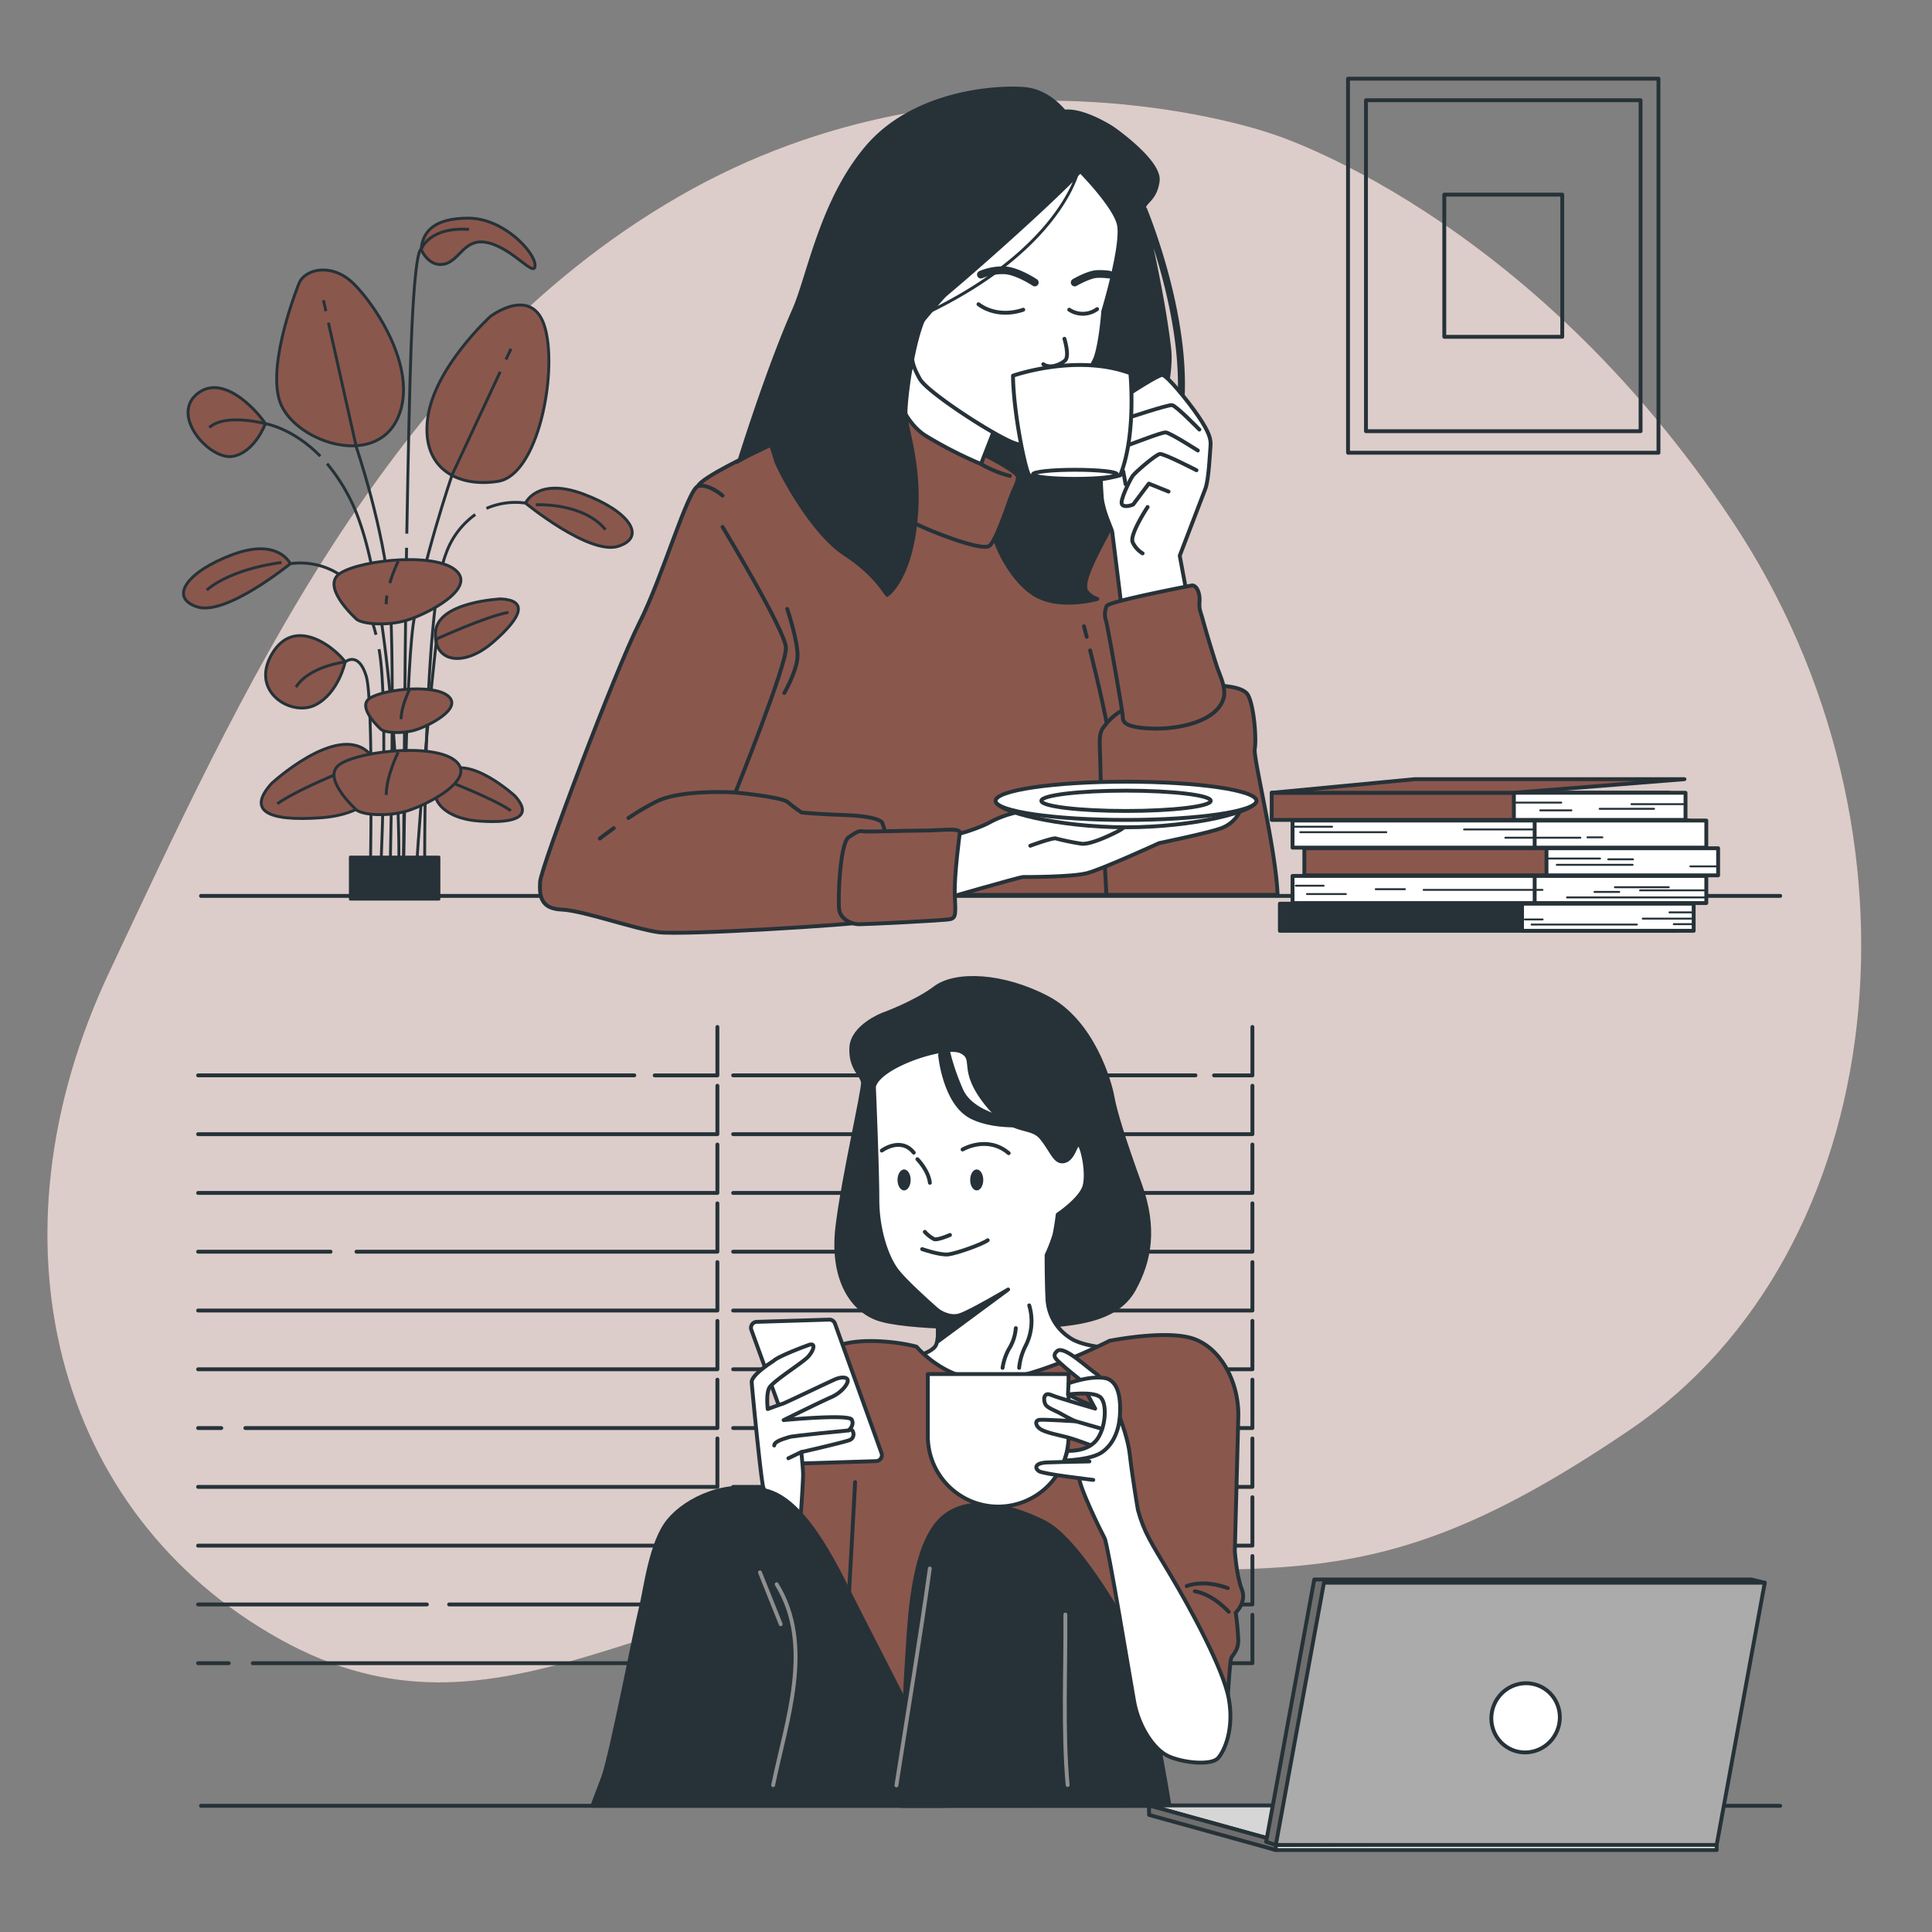 <svg xmlns="http://www.w3.org/2000/svg" viewBox="0 0 500 500"><rect x="0" y="0" width="500" height="500" fill="#808080" stroke="none"/><g id="freepik--background-simple--inject-9"><path d="M329,34.58s-77.4-27.52-153.37,16.3S61.3,181.67,28.38,251.34s-14,140.55,44,172.86,97.43-15.32,178.79-17.64S354.44,415.87,422,369.91s79.71-154.51,26.46-234.82S329,34.58,329,34.58Z" style="fill:#8A574D"></path><path d="M329,34.58s-77.4-27.52-153.37,16.3S61.3,181.67,28.38,251.34s-14,140.55,44,172.86,97.43-15.32,178.79-17.64S354.44,415.87,422,369.91s79.71-154.51,26.46-234.82S329,34.58,329,34.58Z" style="fill:#fff;opacity:0.7"></path></g><g id="freepik--Window--inject-9"><line x1="164.16" y1="278.3" x2="51.27" y2="278.3" style="fill:none;stroke:#263238;stroke-linecap:round;stroke-linejoin:round"></line><polyline points="185.66 265.78 185.66 278.31 169.43 278.31" style="fill:none;stroke:#263238;stroke-linecap:round;stroke-linejoin:round"></polyline><polyline points="185.66 280.99 185.66 293.52 51.27 293.52" style="fill:none;stroke:#263238;stroke-linecap:round;stroke-linejoin:round"></polyline><polyline points="185.66 296.2 185.66 308.73 51.27 308.73" style="fill:none;stroke:#263238;stroke-linecap:round;stroke-linejoin:round"></polyline><line x1="85.55" y1="323.94" x2="51.27" y2="323.94" style="fill:none;stroke:#263238;stroke-linecap:round;stroke-linejoin:round"></line><polyline points="185.66 311.42 185.66 323.94 92.26 323.94" style="fill:none;stroke:#263238;stroke-linecap:round;stroke-linejoin:round"></polyline><polyline points="185.66 326.63 185.66 339.16 51.27 339.16" style="fill:none;stroke:#263238;stroke-linecap:round;stroke-linejoin:round"></polyline><polyline points="185.66 341.84 185.66 354.37 51.27 354.37" style="fill:none;stroke:#263238;stroke-linecap:round;stroke-linejoin:round"></polyline><line x1="57.27" y1="369.58" x2="51.27" y2="369.58" style="fill:none;stroke:#263238;stroke-linecap:round;stroke-linejoin:round"></line><polyline points="185.66 357.06 185.66 369.58 63.5 369.58" style="fill:none;stroke:#263238;stroke-linecap:round;stroke-linejoin:round"></polyline><polyline points="185.66 372.27 185.66 384.8 51.27 384.8" style="fill:none;stroke:#263238;stroke-linecap:round;stroke-linejoin:round"></polyline><polyline points="185.66 387.48 185.66 400.01 51.27 400.01" style="fill:none;stroke:#263238;stroke-linecap:round;stroke-linejoin:round"></polyline><line x1="110.48" y1="415.23" x2="51.27" y2="415.23" style="fill:none;stroke:#263238;stroke-linecap:round;stroke-linejoin:round"></line><polyline points="185.66 402.7 185.66 415.23 116.23 415.23" style="fill:none;stroke:#263238;stroke-linecap:round;stroke-linejoin:round"></polyline><line x1="59.19" y1="430.44" x2="51.27" y2="430.44" style="fill:none;stroke:#263238;stroke-linecap:round;stroke-linejoin:round"></line><polyline points="185.66 417.91 185.66 430.44 65.42 430.44" style="fill:none;stroke:#263238;stroke-linecap:round;stroke-linejoin:round"></polyline><line x1="309.39" y1="278.3" x2="189.74" y2="278.3" style="fill:none;stroke:#263238;stroke-linecap:round;stroke-linejoin:round"></line><polyline points="324.12 265.78 324.12 278.31 314.19 278.31" style="fill:none;stroke:#263238;stroke-linecap:round;stroke-linejoin:round"></polyline><polyline points="324.12 280.99 324.12 293.52 189.74 293.52" style="fill:none;stroke:#263238;stroke-linecap:round;stroke-linejoin:round"></polyline><polyline points="324.12 296.2 324.12 308.73 189.74 308.73" style="fill:none;stroke:#263238;stroke-linecap:round;stroke-linejoin:round"></polyline><polyline points="324.12 311.42 324.12 323.94 189.74 323.94" style="fill:none;stroke:#263238;stroke-linecap:round;stroke-linejoin:round"></polyline><polyline points="324.12 326.63 324.12 339.16 189.74 339.16" style="fill:none;stroke:#263238;stroke-linecap:round;stroke-linejoin:round"></polyline><polyline points="324.12 341.84 324.12 354.37 189.74 354.37" style="fill:none;stroke:#263238;stroke-linecap:round;stroke-linejoin:round"></polyline><polyline points="324.12 357.06 324.12 369.58 189.74 369.58" style="fill:none;stroke:#263238;stroke-linecap:round;stroke-linejoin:round"></polyline><polyline points="324.12 372.27 324.12 384.8 189.74 384.8" style="fill:none;stroke:#263238;stroke-linecap:round;stroke-linejoin:round"></polyline><polyline points="324.12 387.48 324.12 400.01 189.74 400.01" style="fill:none;stroke:#263238;stroke-linecap:round;stroke-linejoin:round"></polyline><polyline points="324.12 402.7 324.12 415.23 189.74 415.23" style="fill:none;stroke:#263238;stroke-linecap:round;stroke-linejoin:round"></polyline><polyline points="324.12 417.91 324.12 430.44 189.74 430.44" style="fill:none;stroke:#263238;stroke-linecap:round;stroke-linejoin:round"></polyline></g><g id="freepik--table-2--inject-9"><line x1="52.02" y1="467.34" x2="460.72" y2="467.34" style="fill:none;stroke:#263238;stroke-linecap:round;stroke-linejoin:round"></line></g><g id="freepik--table-1--inject-9"><line x1="52.02" y1="231.86" x2="460.72" y2="231.86" style="fill:none;stroke:#263238;stroke-linecap:round;stroke-linejoin:round"></line></g><g id="freepik--character-2--inject-9"><path d="M228.44,262.59s-7.78,3-8.11,8.44,2.81,7.12,3,9.11-5.13,24.83-6.62,37.41,3.14,21,10.26,23.67,31.29,2.65,42.54,2,20-2.32,24-9.61,5.63-15.72,1.49-27.14-6.45-18.87-7.11-22.68-5.14-19.37-16.72-25.49-23.84-6.62-29.14-2.65S228.44,262.59,228.44,262.59Z" style="fill:#263238;stroke:#263238;stroke-linecap:round;stroke-linejoin:round"></path><path d="M226.17,281.26s.89,21,.89,29.05,2.46,15,4.92,18.32,10.72,10.5,10.72,10.5.45,6.92-.45,8.93-5.81,3.13-5.81,3.13S238,356.78,257,357A62.88,62.88,0,0,0,289,349s-8.72-.23-12.29-2.91A12.65,12.65,0,0,1,271.07,336c-.22-4.25-.22-11.17-.22-11.17a41,41,0,0,0,2-5.14c.45-1.79.89-5.36.89-5.36s6-4,6.93-7.38-.45-9.83-1.34-10.72-1.34,3.58-3.8,4.25-3.13-2.46-6-6-7.84-.54-14.55-9.25-2.21-11.08-6.23-13.09S227.28,275.9,226.17,281.26Z" style="fill:#fff;stroke:#263238;stroke-linecap:round;stroke-linejoin:round"></path><path d="M243.29,273s1.09,12.38,8,16,17.85,1.82,17.85,1.82-16.75-.37-20.4-8.75-4-13.48-4-13.48Z" style="fill:#263238;stroke:#263238;stroke-linecap:round;stroke-linejoin:round"></path><path d="M237.42,300s2.87,2.87,3.23,6.11" style="fill:none;stroke:#263238;stroke-linecap:round;stroke-linejoin:round"></path><path d="M239.34,318.8a8.42,8.42,0,0,0,2.44,1.9c.95.27,4.07-1.09,4.07-1.09" style="fill:none;stroke:#263238;stroke-linecap:round;stroke-linejoin:round"></path><path d="M238.66,323.27s4.62,1.63,6.79,1.36,8.68-2.58,10.17-3.66" style="fill:none;stroke:#263238;stroke-linecap:round;stroke-linejoin:round"></path><path d="M235.68,305.36c0,1.5-.76,2.72-1.7,2.72s-1.7-1.22-1.7-2.72.76-2.71,1.7-2.71S235.68,303.87,235.68,305.36Z" style="fill:#263238"></path><path d="M254.47,305.36c0,1.5-.76,2.72-1.7,2.72s-1.69-1.22-1.69-2.72.76-2.71,1.69-2.71S254.47,303.87,254.47,305.36Z" style="fill:#263238"></path><path d="M228.21,297.77s4.89-3.67,8.28.54" style="fill:none;stroke:#263238;stroke-linecap:round;stroke-linejoin:round"></path><path d="M249.11,297.49s6.38-3.79,11.94.95" style="fill:none;stroke:#263238;stroke-linecap:round;stroke-linejoin:round"></path><path d="M242.7,339.13s2.88,2.19,5.73,1.24,12.48-6.65,12.48-6.65l-18.18,13.43Z" style="fill:#263238;stroke:#263238;stroke-linecap:round;stroke-linejoin:round"></path><path d="M237.21,348.53s7,8.55,18.22,8.77S287.14,347,287.14,347,302,344,309,346.51s11.7,11.24,11.47,20.24-.9,34.63-.9,34.63.45,6.53,1.8,9.9-1.57,6.07-1.57,6.07a70.93,70.93,0,0,1,.67,7.2c0,2.47-1.35,3.6-1.8,4.5s-1.12,13.72-1.12,13.72H226.86l-22.94-43s3.83-28.56,3.83-32.61,2.18-13.8,6.74-17.54C219.44,345.61,232.49,347.18,237.21,348.53Z" style="fill:#8A574D;stroke:#263238;stroke-linecap:round;stroke-linejoin:round"></path><line x1="221.31" y1="383.57" x2="219.71" y2="412.61" style="fill:none;stroke:#263238;stroke-linecap:round;stroke-linejoin:round"></line><path d="M307.1,410.48s4.26-1.86,10.65.53" style="fill:none;stroke:#263238;stroke-linecap:round;stroke-linejoin:round"></path><path d="M318,417.14s-4-4.53-8.79-5.33" style="fill:none;stroke:#263238;stroke-linecap:round;stroke-linejoin:round"></path><path d="M194.45,344.17l12.17,33.55a1.56,1.56,0,0,0,1.51,1l18.6-.58a1.55,1.55,0,0,0,1.41-2.07l-12.06-33.55a1.54,1.54,0,0,0-1.5-1l-18.72.57A1.55,1.55,0,0,0,194.45,344.17Z" style="fill:#fff;stroke:#263238;stroke-linecap:round;stroke-linejoin:round"></path><path d="M200.14,352.24s-5.72,3.54-5.6,5.49,2.4,25.28,3,27.23a33.64,33.64,0,0,0,3.09,6.17c.34.46,4.12,2.63,4.92,2.18s1.6-.58,1.72-1.83.57-8.36.57-9.84-.46-5.84-.46-5.84,12-2.74,12.7-3.2a1.6,1.6,0,0,0,.69-2c-.23-.91-1.15-.45-1.15-.45s1.6-1.26.8-2.75-17.62.12-17.62.12,9.73-4.81,12.36-5.95,4.35-3.44,4.23-4.35-1.71-.92-3.31-.23-13.05,6.18-13.5,6.29-3.89,1.38-3.89,1.38-.46-3.66.34-5.38,8.58-6.52,10.07-8.12,2.17-3.78.23-3.09S201.29,351.09,200.14,352.24Z" style="fill:#fff;stroke:#263238;stroke-linecap:round;stroke-linejoin:round"></path><path d="M219.59,370.2s-14.41,1.37-15.33,1.71-3.89,1-3.89,2.18" style="fill:none;stroke:#263238;stroke-linecap:round;stroke-linejoin:round"></path><line x1="207.35" y1="375.8" x2="204.03" y2="377.4" style="fill:none;stroke:#263238;stroke-linecap:round;stroke-linejoin:round"></line><path d="M245,467.34l-8.35-22.15s-10.23-20-14.76-28.86-12.59-27.19-23-30.38-21.14,1.85-25.84,7.56-6,17.95-7.21,22.65-7.72,38.42-9.74,43.79c-1.33,3.57-2.3,6.09-2.8,7.39Z" style="fill:#263238;stroke:#263238;stroke-linecap:round;stroke-linejoin:round"></path><path d="M201,410c9.74,15.88,2.52,35.15-.91,52" style="fill:none;stroke:#8f8f8f;stroke-linecap:round;stroke-linejoin:round"></path><line x1="196.68" y1="406.93" x2="202.05" y2="420.35" style="fill:none;stroke:#8f8f8f;stroke-linecap:round;stroke-linejoin:round"></line><path d="M302.65,467.34c-.63-3.92-5-30.73-9.49-43.46,0,0-13.25-25.17-23-30s-22.14-7.55-28.35,1.34-6.55,26.68-7.22,36.42c-.62,8.95-1.23,32.1-1.33,35.74Z" style="fill:#263238;stroke:#263238;stroke-linecap:round;stroke-linejoin:round"></path><path d="M275.71,417.84c.12,14.41-.68,29.67.59,44.13" style="fill:none;stroke:#8f8f8f;stroke-linecap:round;stroke-linejoin:round"></path><path d="M240.64,405.92c-2.55,18.3-5.76,37.58-8.65,56.14" style="fill:none;stroke:#8f8f8f;stroke-linecap:round;stroke-linejoin:round"></path><path d="M285.07,364.79s-6.76-2.76-8.66-3.91-3.78-2-3.64.25,4.27,4.8,7.25,6.64a27.3,27.3,0,0,0,7.11,2.75Z" style="fill:#fff;stroke:#263238;stroke-linecap:round;stroke-linejoin:round"></path><path d="M259.46,354a15,15,0,0,1,1.61-4.82,11.76,11.76,0,0,0,1.82-5.46" style="fill:none;stroke:#263238;stroke-linecap:round;stroke-linejoin:round"></path><path d="M263.75,354a16.06,16.06,0,0,1,1.61-5.57,14.14,14.14,0,0,0,1-10.6" style="fill:none;stroke:#263238;stroke-linecap:round;stroke-linejoin:round"></path><path d="M240.12,355.61h36.42a0,0,0,0,1,0,0v16.08a18.21,18.21,0,0,1-18.21,18.21h0a18.21,18.21,0,0,1-18.21-18.21V355.61A0,0,0,0,1,240.12,355.61Z" style="fill:#fff;stroke:#263238;stroke-linecap:round;stroke-linejoin:round"></path><path d="M294.5,390.77s-1.39-8-2.14-14.57-6.15-19-8.54-20.59-8.41-7.41-10.17-6,.12,2.51,1,3.39,4.65,3.89,4.65,3.89l4.14,7.66S274,361.84,272,361s-2,1.4-1.47,2.41,2.41,1.53,4.16,2.54,3.65,1.88,3.65,1.88-8-.5-9.3-.38-1.13,1.64.38,2.51,4.9,1.51,6.78,2,5.9,2,5.9,2l1.38,1.26s-4.14,4-4.27,6.66,5.78,14.56,6.66,16.2,6.53,36,7.66,42.32,5,12.31,8.79,14.07,11.18,2.51,12.94.5,4.14-7.66,2.76-15.32-9.92-23.36-15.07-32S296.13,396.68,294.5,390.77Z" style="fill:#fff;stroke:#263238;stroke-linecap:round;stroke-linejoin:round"></path><path d="M281.94,378.22s-7.66.13-10.93.26-3.26,1.5-2.13,2.26,13.06,2.13,14.06,2.26" style="fill:#fff;stroke:#263238;stroke-linecap:round;stroke-linejoin:round"></path><path d="M276.54,358s5.4-2,9.29-1.38,4.27,5.91,4,9.8-1.76,7.41-4.65,9.42-9.67,2.13-9.67,2.13l.76-2.51s4.89.38,7.41-2.64,3-9.79,1-11.3-8.29-.63-8.29-.63Z" style="fill:#fff;stroke:#263238;stroke-linecap:round;stroke-linejoin:round"></path><line x1="278.3" y1="367.79" x2="285.19" y2="369.78" style="fill:none;stroke:#263238;stroke-linecap:round;stroke-linejoin:round"></line></g><g id="freepik--Device--inject-9"><polygon points="330.18 478.78 297.38 468.4 444.27 476.33 444.27 478.78 330.18 478.78" style="fill:#fff;stroke:#263238;stroke-linecap:round;stroke-linejoin:round"></polygon><polygon points="330.18 476.33 297.38 467.25 415.53 467.25 444.27 476.33 330.18 476.33" style="fill:#d6d6d6;stroke:#263238;stroke-linecap:round;stroke-linejoin:round"></polygon><polygon points="297.38 469.7 297.38 467.25 330.18 476.33 330.18 478.78 297.38 469.7" style="fill:#6e6e6e;stroke:#263238;stroke-linecap:round;stroke-linejoin:round"></polygon><polygon points="441.77 476.65 330.18 477.48 327.68 476.65 340.13 408.77 453.25 408.77 456.72 409.61 441.77 476.65" style="fill:#6e6e6e;stroke:#263238;stroke-linecap:round;stroke-linejoin:round"></polygon><polygon points="444.27 477.48 330.18 477.48 342.63 409.61 456.72 409.61 444.27 477.48" style="fill:#ababab;stroke:#263238;stroke-linecap:round;stroke-linejoin:round"></polygon><ellipse cx="394.83" cy="444.61" rx="8.99" ry="8.83" transform="translate(-182.69 586.17) rotate(-62.17)" style="fill:#fff;stroke:#263238;stroke-linecap:round;stroke-linejoin:round"></ellipse></g><g id="freepik--character-1--inject-9"><path d="M195,117.28s-13.47,6.29-14.37,8.54-5.84,105.79-5.84,105.79H307.12l-8.76-96.36s-1.79-15.72-2.92-16.62-44-7.86-44-7.86L201.33,115l-2.23.32Z" style="fill:#8A574D;stroke:#263238;stroke-linecap:round;stroke-linejoin:round"></path><path d="M282.13,168.32c1.87,7.49,4.8,19.82,5.48,26.13,1,9.44-1.35,25.63-1.35,25.63" style="fill:none;stroke:#263238;stroke-linecap:round;stroke-linejoin:round"></path><path d="M280.53,162.07s.27,1,.7,2.73" style="fill:none;stroke:#263238;stroke-linecap:round;stroke-linejoin:round"></path><path d="M296.36,54.14a.41.41,0,0,0-.37-.24c.2-1.79,3-2.29,3.62-7.07.64-5.12-11.73-13.66-11.73-13.66s-11.1-7.25-15.15-3,5.33,18.14,5.33,20.92-30.73,27.31-35,37.77,11.53,16,11.53,16l-4.48,16.43s6.4,9.61,6.61,14.51,5.55,15.37,11.95,18.57S284,155,284,155a5.41,5.41,0,0,1-2.78-1.92c-1.06-1.49.22-5.12,3.42-11.31s19.84-35.85,17.92-51.86c-1.62-13.48-5.06-28-6.22-33.55,2.68,7,11.43,32,8.37,52.21a.39.39,0,0,0,.33.46h.06a.41.41,0,0,0,.4-.35C309.16,84.83,296.48,54.45,296.36,54.14Z" style="fill:#263238;stroke:#263238;stroke-linecap:round;stroke-linejoin:round"></path><path d="M253.36,117s10.25,5,10.08,6.49-.52,2-1.37,3.93-4.1,12.29-6,13.83-15.88-3.93-20.32-6.32-11.27-4.95-11.61-13.32,5-17.24,6.32-18.27a3,3,0,0,1,3.75.34C234.92,104.39,247.56,114,253.36,117Z" style="fill:#8A574D;stroke:#263238;stroke-linecap:round;stroke-linejoin:round"></path><path d="M261.39,123.17a29.44,29.44,0,0,1-7.51-3.08" style="fill:none;stroke:#263238;stroke-linecap:round;stroke-linejoin:round"></path><path d="M258.66,107.8l-4.78,12.29a109,109,0,0,1-14.35-7.34c-4.48-2.83-6.48-8.19-6.48-8.19l4.09-14.34S253.53,104.39,258.66,107.8Z" style="fill:#fff;stroke:#263238;stroke-linecap:round;stroke-linejoin:round"></path><path d="M279.12,43.78s9.06,9.06,10.4,14.12-4,22.64-4,22.64S285,88,283.65,92.27s-14.12,20.25-14.12,20.25-1.59,4.52-7.72,1.86-21.85-13-23.71-16.25S236,93.33,236,91.47a24.23,24.23,0,0,1,1.6-6.93c.54-1.07,16.52-19.71,25.31-27.17S279.12,43.78,279.12,43.78Z" style="fill:#fff;stroke:#263238;stroke-linecap:round;stroke-linejoin:round"></path><path d="M267.8,73.11s-4.23-2.82-7.52-3.14a14.42,14.42,0,0,0-6.42,1.1" style="fill:none;stroke:#263238;stroke-linecap:round;stroke-linejoin:round;stroke-width:2px"></path><path d="M278.13,73.11s3.76-2.2,5.95-2.2a17.54,17.54,0,0,1,3,.16" style="fill:none;stroke:#263238;stroke-linecap:round;stroke-linejoin:round;stroke-width:2px"></path><path d="M283.93,80a6.34,6.34,0,0,1-7.21.15" style="fill:none;stroke:#263238;stroke-linecap:round;stroke-linejoin:round"></path><path d="M264.82,80.15s-6.26,2.51-11.59-1.41" style="fill:none;stroke:#263238;stroke-linecap:round;stroke-linejoin:round"></path><path d="M275.47,87.67s1.41,4.54.16,5.64-3.92,2.19-5.64.94" style="fill:none;stroke:#263238;stroke-linecap:round;stroke-linejoin:round"></path><path d="M292.8,101.54s6.92-4.51,8-4.51,6.46,6.47,9.32,10.68,3.31,6,3.16,7.67-.43,8.69-1.33,11.09-6.64,17.35-6.64,17.35L308,158.26l-16.7,7.37s-3.31-27.08-3.46-28-2.41-5.27-2.71-9-.3-7.22-.3-11.88,1.65-16.55,1.65-16.55Z" style="fill:#fff;stroke:#263238;stroke-linecap:round;stroke-linejoin:round"></path><path d="M310.4,111.17s-6-6.17-7.07-6.32-11.43,3.31-11.43,3.31" style="fill:none;stroke:#263238;stroke-linecap:round;stroke-linejoin:round"></path><path d="M310,116.59s-7.07-4.52-8.27-4.67-10.53,3.76-11,3.61" style="fill:none;stroke:#263238;stroke-linecap:round;stroke-linejoin:round"></path><path d="M309.65,121.7s-8.42-4.36-9.48-4.21-6.47,4.81-7.07,5.72-3.46,6.46-2.71,7.37,2.86,0,2.86,0l4.07-5.42,5.1,2.06" style="fill:none;stroke:#263238;stroke-linecap:round;stroke-linejoin:round"></path><line x1="290.7" y1="122" x2="291.3" y2="125.31" style="fill:none;stroke:#263238;stroke-linecap:round;stroke-linejoin:round"></line><path d="M297,131.22s-4.76,7.18-3.86,9.14a6.71,6.71,0,0,0,2.56,2.85" style="fill:none;stroke:#263238;stroke-linecap:round;stroke-linejoin:round"></path><path d="M292.54,96.6s1.6,15.92-2.63,26.41a40.53,40.53,0,0,1-11.14,1.44c-5.8-.16-11.6,0-12.54-1.7s-3.92-15.66-4.07-25.52C262.16,97.23,278.6,91.43,292.54,96.6Z" style="fill:#fff;stroke:#263238;stroke-linecap:round;stroke-linejoin:round"></path><path d="M267.32,122.75c0,.66,4.88,1.18,10.89,1.18s10.89-.52,10.89-1.18-4.87-1.17-10.89-1.17S267.32,122.1,267.32,122.75Z" style="fill:none;stroke:#263238;stroke-linecap:round;stroke-linejoin:round"></path><path d="M286.34,231.59h44.3c-.45-11.89-6.31-35.36-5.91-37.74.51-3.07-.34-11.95-1.88-14.17s-7.68-2.22-7.68-2.22-23.9,6-24.93,6.49A14.33,14.33,0,0,0,286,187.7c-1.88,2.22-1.36,3.25-1.19,11.61C284.89,204.93,285.78,221.37,286.34,231.59Z" style="fill:#8A574D;stroke:#263238;stroke-linecap:round;stroke-linejoin:round"></path><path d="M308.51,151.51s-21.4,4.09-22.08,5.29a5.28,5.28,0,0,0-.17,3.93c.34,1,4.32,23.56,4.32,24.75s.17,2.91,8.2,3.08c5.49.11,15.68-1.47,17.79-7.55,1-2.87-1-6.35-1.83-9.09-1.24-3.92-2.45-7.86-3.54-11.83-.5-1.81-.91-2.37-.77-4.29C310.6,153.41,309.7,151.51,308.51,151.51Z" style="fill:#8A574D;stroke:#263238;stroke-linecap:round;stroke-linejoin:round"></path><path d="M278.18,31.87s-4.69-8.69-13.1-9.34S235.94,23.74,224,37.81,208.85,71.5,205,80.13c-7.06,16-14.48,40.1-14.48,40.1l8.54-4.87s.8,2.26,1.29,4,8.89,18.44,18,24.42,10.51,11,11.32,10.68,6.31-5,7.76-19.57-2.58-23.77-2.58-28.14c0-3.74,1.89-19.08,5.28-25.45,29.14-14,37-30.42,38.88-35.73a29.81,29.81,0,0,0,3.06-3.51C285.29,37.09,278.18,31.87,278.18,31.87ZM240.91,80.06A5,5,0,0,1,242,79c3.69-2.63,25.77-22,35.62-31.91C274.86,53.38,266.28,67.54,240.91,80.06Z" style="fill:#263238"></path><path d="M187,136.37s16.17,26.73,16.4,31.22-13.08,37.51-13.08,37.51,11.95,1.13,13.52,2.47,3.6,2.7,3.6,2.7,4.27.45,11.23.67,9.43,1.35,9.66,2,.9,2.69.9,2.69-3.37,22.24-5.17,22.91-47.44,3.59-53.73,2.7-19.54-5.62-24.93-5.84-5.84-3.37-5.62-7.19,19.59-55,25.66-66.93,12.57-34.82,15.27-35.49,6.29,2.47,6.29,2.47" style="fill:#8A574D;stroke:#263238;stroke-linecap:round;stroke-linejoin:round"></path><path d="M158.85,214.32c-2.16,1.55-3.61,2.69-3.61,2.69" style="fill:none;stroke:#263238;stroke-linecap:round;stroke-linejoin:round"></path><path d="M190.28,205.1s-13.7-.89-20.21,2.25a66.37,66.37,0,0,0-7.43,4.35" style="fill:none;stroke:#263238;stroke-linecap:round;stroke-linejoin:round"></path><path d="M203.73,157.58s3,8.9,2.65,12.69-3.41,9.09-3.41,9.09" style="fill:none;stroke:#263238;stroke-linecap:round;stroke-linejoin:round"></path><path d="M245,216.63s7-1.55,11.13-3.8,9.68-3.62,13.13-2.76,14.17,1.55,16.76,1.73,5.53,0,5.19.52,13.47-.7,16.76-1.39,13-2.83,13-1.62-1.72,3.8-4.83,5S300,218.19,300,218.19s-14.69,6.74-18.66,7.78-15.73,1-16.59,1S243,233,243,233,242.89,222.33,245,216.63Z" style="fill:#fff;stroke:#263238;stroke-linecap:round;stroke-linejoin:round"></path><path d="M291.18,212.32s1.72,1-2.08,2.93-7.43,3.29-9.16,3.11a63.69,63.69,0,0,1-6.73-1.38c-.52-.17-4.15,1-6.57,1.9" style="fill:none;stroke:#263238;stroke-linecap:round;stroke-linejoin:round"></path><path d="M248.42,215.34s-1.51,11.17-1.32,16.1.37,6.06-1.14,6.43-22,1.33-23.67,1.33-4.74-1.14-5.11-3.79.19-17.23,2.46-18.74,2.65-1.71,3.78-1.52,10-.19,15-.19S247.85,214.2,248.42,215.34Z" style="fill:#8A574D;stroke:#263238;stroke-linecap:round;stroke-linejoin:round"></path><path d="M257.67,207.25c0,2.73,16.13,6.85,33.75,6.85s33.75-4.12,33.75-6.85-16.13-3.06-33.75-3.06S257.67,204.52,257.67,207.25Z" style="fill:#fff;stroke:#263238;stroke-linecap:round;stroke-linejoin:round"></path><path d="M257.67,207.25c0,2.73,15.11,4.95,33.75,4.95s33.75-2.22,33.75-4.95-15.11-4.95-33.75-4.95S257.67,204.52,257.67,207.25Z" style="fill:#fff;stroke:#263238;stroke-linecap:round;stroke-linejoin:round"></path><ellipse cx="291.42" cy="207.25" rx="21.92" ry="2.63" style="fill:#fff;stroke:#263238;stroke-linecap:round;stroke-linejoin:round"></ellipse></g><g id="freepik--Books--inject-9"><rect x="334.51" y="226.69" width="102.81" height="7.02" style="fill:#fff;stroke:#263238;stroke-linecap:round;stroke-linejoin:round"></rect><rect x="397.17" y="226.69" width="44.42" height="7.02" style="fill:#fff;stroke:#263238;stroke-linecap:round;stroke-linejoin:round"></rect><rect x="329.12" y="205.17" width="102.81" height="7.02" style="fill:#8A574D;stroke:#263238;stroke-linecap:round;stroke-linejoin:round"></rect><rect x="391.79" y="205.17" width="44.42" height="7.02" style="fill:#fff;stroke:#263238;stroke-linecap:round;stroke-linejoin:round"></rect><polygon points="391.79 205.17 435.94 201.65 366.13 201.65 329.12 205.17 391.79 205.17" style="fill:#8A574D;stroke:#263238;stroke-linecap:round;stroke-linejoin:round"></polygon><line x1="392.16" y1="207.71" x2="404.06" y2="207.71" style="fill:none;stroke:#263238;stroke-linecap:round;stroke-linejoin:round;stroke-width:0.5px"></line><line x1="398.61" y1="209.72" x2="406.68" y2="209.72" style="fill:none;stroke:#263238;stroke-linecap:round;stroke-linejoin:round;stroke-width:0.5px"></line><line x1="435.94" y1="208.11" x2="422.22" y2="208.11" style="fill:none;stroke:#263238;stroke-linecap:round;stroke-linejoin:round;stroke-width:0.5px"></line><line x1="428.07" y1="209.32" x2="413.99" y2="209.32" style="fill:none;stroke:#263238;stroke-linecap:round;stroke-linejoin:round;stroke-width:0.5px"></line><line x1="351.66" y1="218.02" x2="343.83" y2="218.02" style="fill:none;stroke:#263238;stroke-linecap:round;stroke-linejoin:round;stroke-width:0.5px"></line><rect x="334.51" y="212.35" width="102.81" height="7.02" style="fill:#fff;stroke:#263238;stroke-linecap:round;stroke-linejoin:round"></rect><rect x="397.17" y="212.35" width="44.42" height="7.02" style="fill:#fff;stroke:#263238;stroke-linecap:round;stroke-linejoin:round"></rect><line x1="334.47" y1="213.95" x2="344.74" y2="213.95" style="fill:none;stroke:#263238;stroke-linecap:round;stroke-linejoin:round;stroke-width:0.5px"></line><line x1="336.51" y1="215.37" x2="358.77" y2="215.37" style="fill:none;stroke:#263238;stroke-linecap:round;stroke-linejoin:round;stroke-width:0.5px"></line><line x1="396.8" y1="214.66" x2="378.9" y2="214.66" style="fill:none;stroke:#263238;stroke-linecap:round;stroke-linejoin:round;stroke-width:0.5px"></line><line x1="389.58" y1="216.8" x2="409" y2="216.8" style="fill:none;stroke:#263238;stroke-linecap:round;stroke-linejoin:round;stroke-width:0.5px"></line><line x1="410.83" y1="216.7" x2="414.69" y2="216.7" style="fill:none;stroke:#263238;stroke-linecap:round;stroke-linejoin:round;stroke-width:0.5px"></line><rect x="337.56" y="219.52" width="102.81" height="7.02" style="fill:#8A574D;stroke:#263238;stroke-linecap:round;stroke-linejoin:round"></rect><rect x="400.23" y="219.52" width="44.42" height="7.02" style="fill:#fff;stroke:#263238;stroke-linecap:round;stroke-linejoin:round"></rect><line x1="400.36" y1="222.19" x2="414.09" y2="222.19" style="fill:none;stroke:#263238;stroke-linecap:round;stroke-linejoin:round;stroke-width:0.5px"></line><line x1="416.22" y1="222.39" x2="422.63" y2="222.39" style="fill:none;stroke:#263238;stroke-linecap:round;stroke-linejoin:round;stroke-width:0.5px"></line><line x1="402.9" y1="223.81" x2="422.52" y2="223.81" style="fill:none;stroke:#263238;stroke-linecap:round;stroke-linejoin:round;stroke-width:0.5px"></line><line x1="444.28" y1="224.22" x2="437.47" y2="224.22" style="fill:none;stroke:#263238;stroke-linecap:round;stroke-linejoin:round;stroke-width:0.5px"></line><line x1="441.43" y1="230.42" x2="424.45" y2="230.42" style="fill:none;stroke:#263238;stroke-linecap:round;stroke-linejoin:round;stroke-width:0.5px"></line><line x1="412.66" y1="230.83" x2="419.06" y2="230.83" style="fill:none;stroke:#263238;stroke-linecap:round;stroke-linejoin:round;stroke-width:0.5px"></line><line x1="417.94" y1="229.61" x2="431.87" y2="229.61" style="fill:none;stroke:#263238;stroke-linecap:round;stroke-linejoin:round;stroke-width:0.5px"></line><line x1="405.54" y1="232.25" x2="441.33" y2="232.25" style="fill:none;stroke:#263238;stroke-linecap:round;stroke-linejoin:round;stroke-width:0.5px"></line><line x1="397.51" y1="235.91" x2="404.02" y2="235.91" style="fill:none;stroke:#263238;stroke-linecap:round;stroke-linejoin:round;stroke-width:0.5px"></line><rect x="331.23" y="233.87" width="102.81" height="7.02" style="fill:#263238;stroke:#263238;stroke-linecap:round;stroke-linejoin:round"></rect><rect x="393.9" y="233.87" width="44.42" height="7.02" style="fill:#fff;stroke:#263238;stroke-linecap:round;stroke-linejoin:round"></rect><line x1="437.75" y1="236.12" x2="432.06" y2="236.12" style="fill:none;stroke:#263238;stroke-linecap:round;stroke-linejoin:round;stroke-width:0.5px"></line><line x1="438.26" y1="237.74" x2="425.14" y2="237.74" style="fill:none;stroke:#263238;stroke-linecap:round;stroke-linejoin:round;stroke-width:0.5px"></line><line x1="437.95" y1="239.17" x2="433.17" y2="239.17" style="fill:none;stroke:#263238;stroke-linecap:round;stroke-linejoin:round;stroke-width:0.5px"></line><line x1="394.64" y1="237.95" x2="399.22" y2="237.95" style="fill:none;stroke:#263238;stroke-linecap:round;stroke-linejoin:round;stroke-width:0.5px"></line><line x1="396.37" y1="239.27" x2="423.62" y2="239.27" style="fill:none;stroke:#263238;stroke-linecap:round;stroke-linejoin:round;stroke-width:0.5px"></line><line x1="368.44" y1="230.3" x2="399.19" y2="230.3" style="fill:none;stroke:#263238;stroke-linecap:round;stroke-linejoin:round;stroke-width:0.5px"></line><line x1="356.04" y1="230.12" x2="363.59" y2="230.12" style="fill:none;stroke:#263238;stroke-linecap:round;stroke-linejoin:round;stroke-width:0.5px"></line><line x1="335.36" y1="229.22" x2="342.55" y2="229.22" style="fill:none;stroke:#263238;stroke-linecap:round;stroke-linejoin:round;stroke-width:0.5px"></line><line x1="338.24" y1="231.38" x2="348.31" y2="231.38" style="fill:none;stroke:#263238;stroke-linecap:round;stroke-linejoin:round;stroke-width:0.5px"></line></g><g id="freepik--Plant--inject-9"><path d="M68.68,109.64s-2.71,7.46-8.47,8.47S44.29,108,50.73,102.19,66,105.58,68.68,109.64Z" style="fill:#8A574D;stroke:#263238;stroke-linecap:round;stroke-linejoin:round;stroke-width:0.75px"></path><path d="M77.49,73.06S69,93.72,72.41,103.88s24.39,17.62,30.48,4.41S95.44,76.45,90.36,72.38,79.18,69.67,77.49,73.06Z" style="fill:#8A574D;stroke:#263238;stroke-linecap:round;stroke-linejoin:round;stroke-width:0.75px"></path><path d="M126.94,81.87s-14.56,13.21-16.26,26.42,8.13,17.95,18.3,16.26,15.24-27.44,12.19-39.3S126.94,81.87,126.94,81.87Z" style="fill:#8A574D;stroke:#263238;stroke-linecap:round;stroke-linejoin:round;stroke-width:0.75px"></path><path d="M129.65,155s-16.26.68-16.93,8.47,7.11,9.49,14.9,2.71S136.43,155.37,129.65,155Z" style="fill:#8A574D;stroke:#263238;stroke-linecap:round;stroke-linejoin:round;stroke-width:0.75px"></path><path d="M113,165.36s12.82-5.86,18.59-6.88" style="fill:none;stroke:#263238;stroke-miterlimit:10;stroke-width:0.75px"></path><path d="M133.28,206s-12-11-18-6-1.71,11.73,8.59,12.48S137.81,211.06,133.28,206Z" style="fill:#8A574D;stroke:#263238;stroke-linecap:round;stroke-linejoin:round;stroke-width:0.75px"></path><path d="M114.2,201.47s13.2,5,18,8.33" style="fill:none;stroke:#263238;stroke-miterlimit:10;stroke-width:0.75px"></path><path d="M70.28,202.76S86.74,187.52,95,194.43s2.36,16.17-11.84,17.2S64,209.71,70.28,202.76Z" style="fill:#8A574D;stroke:#263238;stroke-linecap:round;stroke-linejoin:round;stroke-width:0.75px"></path><path d="M96.57,196.5S78.39,203.33,71.78,208" style="fill:none;stroke:#263238;stroke-miterlimit:10;stroke-width:0.75px"></path><path d="M89.34,171.29s-1.69,8.13-7.79,11.18-16.93-3.39-11.18-13.21S86.29,167.23,89.34,171.29Z" style="fill:#8A574D;stroke:#263238;stroke-linecap:round;stroke-linejoin:round;stroke-width:0.75px"></path><path d="M75.12,145.89s-3.05-6.78-14.91-2.37-16.6,11.17-9.14,13.55S75.12,145.89,75.12,145.89Z" style="fill:#8A574D;stroke:#263238;stroke-linecap:round;stroke-linejoin:round;stroke-width:0.75px"></path><path d="M72.85,145.58s-12.56,1.36-19.35,7.13" style="fill:none;stroke:#263238;stroke-miterlimit:10;stroke-width:0.75px"></path><path d="M109,64.59s2,4.74,6.1,3.73,5.08-7.12,11.51-5.42,11.86,9.14,11.86,5.76-8.13-12.2-17.28-12.2S109.33,60.19,109,64.59Z" style="fill:#8A574D;stroke:#263238;stroke-linecap:round;stroke-linejoin:round;stroke-width:0.75px"></path><path d="M75.12,145.89s14.58-2.8,20.66,13.39a46.09,46.09,0,0,1,1.52,5" style="fill:none;stroke:#263238;stroke-miterlimit:10;stroke-width:0.75px"></path><path d="M136,130.2s3-6.78,14.9-2.37S167.49,139,160,141.38,136,130.2,136,130.2Z" style="fill:#8A574D;stroke:#263238;stroke-linecap:round;stroke-linejoin:round;stroke-width:0.75px"></path><path d="M138.7,130.64s12.22-.68,18,6.45" style="fill:none;stroke:#263238;stroke-miterlimit:10;stroke-width:0.75px"></path><path d="M136,130.2a18.8,18.8,0,0,0-10.1,1.37" style="fill:none;stroke:#263238;stroke-miterlimit:10;stroke-width:0.75px"></path><path d="M82.89,118.05c-7.15-7.3-14.21-8.41-14.21-8.41s-10.43-2.76-14.5,1" style="fill:none;stroke:#263238;stroke-miterlimit:10;stroke-width:0.75px"></path><line x1="84.34" y1="80.52" x2="83.71" y2="77.69" style="fill:none;stroke:#263238;stroke-miterlimit:10;stroke-width:0.75px"></line><path d="M100.84,230.27s1.52-58.33,0-76.05-8.61-38.46-8.61-38.46L85,83.52" style="fill:none;stroke:#263238;stroke-miterlimit:10;stroke-width:0.75px"></path><line x1="130.94" y1="93.05" x2="132.25" y2="90.25" style="fill:none;stroke:#263238;stroke-miterlimit:10;stroke-width:0.75px"></line><path d="M104.38,230.21s.51-53.21,2.53-68.39,10.12-39,10.12-39l12.43-26.62" style="fill:none;stroke:#263238;stroke-miterlimit:10;stroke-width:0.75px"></path><path d="M113,165.36s-3.54,30.5-5.56,64.92" style="fill:none;stroke:#263238;stroke-miterlimit:10;stroke-width:0.75px"></path><path d="M95.78,230.21s1-48.65-1-55.23-5.42-3.69-5.42-3.69-9.37,1.1-12.76,6.54" style="fill:none;stroke:#263238;stroke-miterlimit:10;stroke-width:0.75px"></path><path d="M98.1,168c2.65,14.84.21,62.23.21,62.23" style="fill:none;stroke:#263238;stroke-miterlimit:10;stroke-width:0.75px"></path><path d="M123,133.16a21.15,21.15,0,0,0-7.69,10.43c-6.07,16.2-5.38,86.69-5.38,86.69" style="fill:none;stroke:#263238;stroke-miterlimit:10;stroke-width:0.75px"></path><path d="M84.65,120a47.56,47.56,0,0,1,8.59,15.52c8.1,23.28,11.14,83.57,9.62,94.71" style="fill:none;stroke:#263238;stroke-miterlimit:10;stroke-width:0.75px"></path><path d="M105.22,141.77c-.49,29.38-.84,88.44-.84,88.44" style="fill:none;stroke:#263238;stroke-miterlimit:10;stroke-width:0.75px"></path><path d="M105.28,138.11c.34-19.43.73-38.45,1.13-48.67,1-26.32,2.58-24.85,2.58-24.85s1.87-5.91,12.4-5.23" style="fill:none;stroke:#263238;stroke-miterlimit:10;stroke-width:0.75px"></path><path d="M92.32,160.3s-8.47-7.55-5.08-11.27,24.39-6.43,30.49-1.61-7.46,11.64-12.54,13.13S94,161.54,92.32,160.3Z" style="fill:#8A574D;stroke:#263238;stroke-linecap:round;stroke-linejoin:round;stroke-width:0.75px"></path><path d="M100.14,154.12a14.54,14.54,0,0,0-.19,2.25" style="fill:none;stroke:#263238;stroke-miterlimit:10;stroke-width:0.75px"></path><path d="M103.05,145.3a38.14,38.14,0,0,0-2.17,5.61" style="fill:none;stroke:#263238;stroke-miterlimit:10;stroke-width:0.75px"></path><path d="M92.32,209.67s-8.47-7.55-5.08-11.26,24.39-6.44,30.49-1.61-7.46,11.64-12.54,13.12S94,210.91,92.32,209.67Z" style="fill:#8A574D;stroke:#263238;stroke-linecap:round;stroke-linejoin:round;stroke-width:0.75px"></path><path d="M103.05,194.67s-3.1,6.2-3.1,11.08" style="fill:none;stroke:#263238;stroke-miterlimit:10;stroke-width:0.75px"></path><path d="M98.63,188.79s-5.75-5.13-3.45-7.65,16.56-4.37,20.7-1.09-5.06,7.9-8.51,8.91S99.78,189.63,98.63,188.79Z" style="fill:#8A574D;stroke:#263238;stroke-linecap:round;stroke-linejoin:round;stroke-width:0.75px"></path><path d="M105.91,178.61s-2.1,4.21-2.1,7.51" style="fill:none;stroke:#263238;stroke-miterlimit:10;stroke-width:0.75px"></path><rect x="90.67" y="221.81" width="22.92" height="10.88" style="fill:#263238;stroke:#263238;stroke-linecap:round;stroke-linejoin:round;stroke-width:0.75px"></rect></g><g id="freepik--Picture--inject-9"><rect x="348.87" y="20.36" width="80.34" height="96.81" style="fill:none;stroke:#263238;stroke-linecap:round;stroke-linejoin:round"></rect><rect x="353.51" y="25.94" width="71.07" height="85.65" style="fill:none;stroke:#263238;stroke-linecap:round;stroke-linejoin:round"></rect><rect x="373.78" y="50.37" width="30.53" height="36.79" style="fill:none;stroke:#263238;stroke-linecap:round;stroke-linejoin:round"></rect></g></svg>
